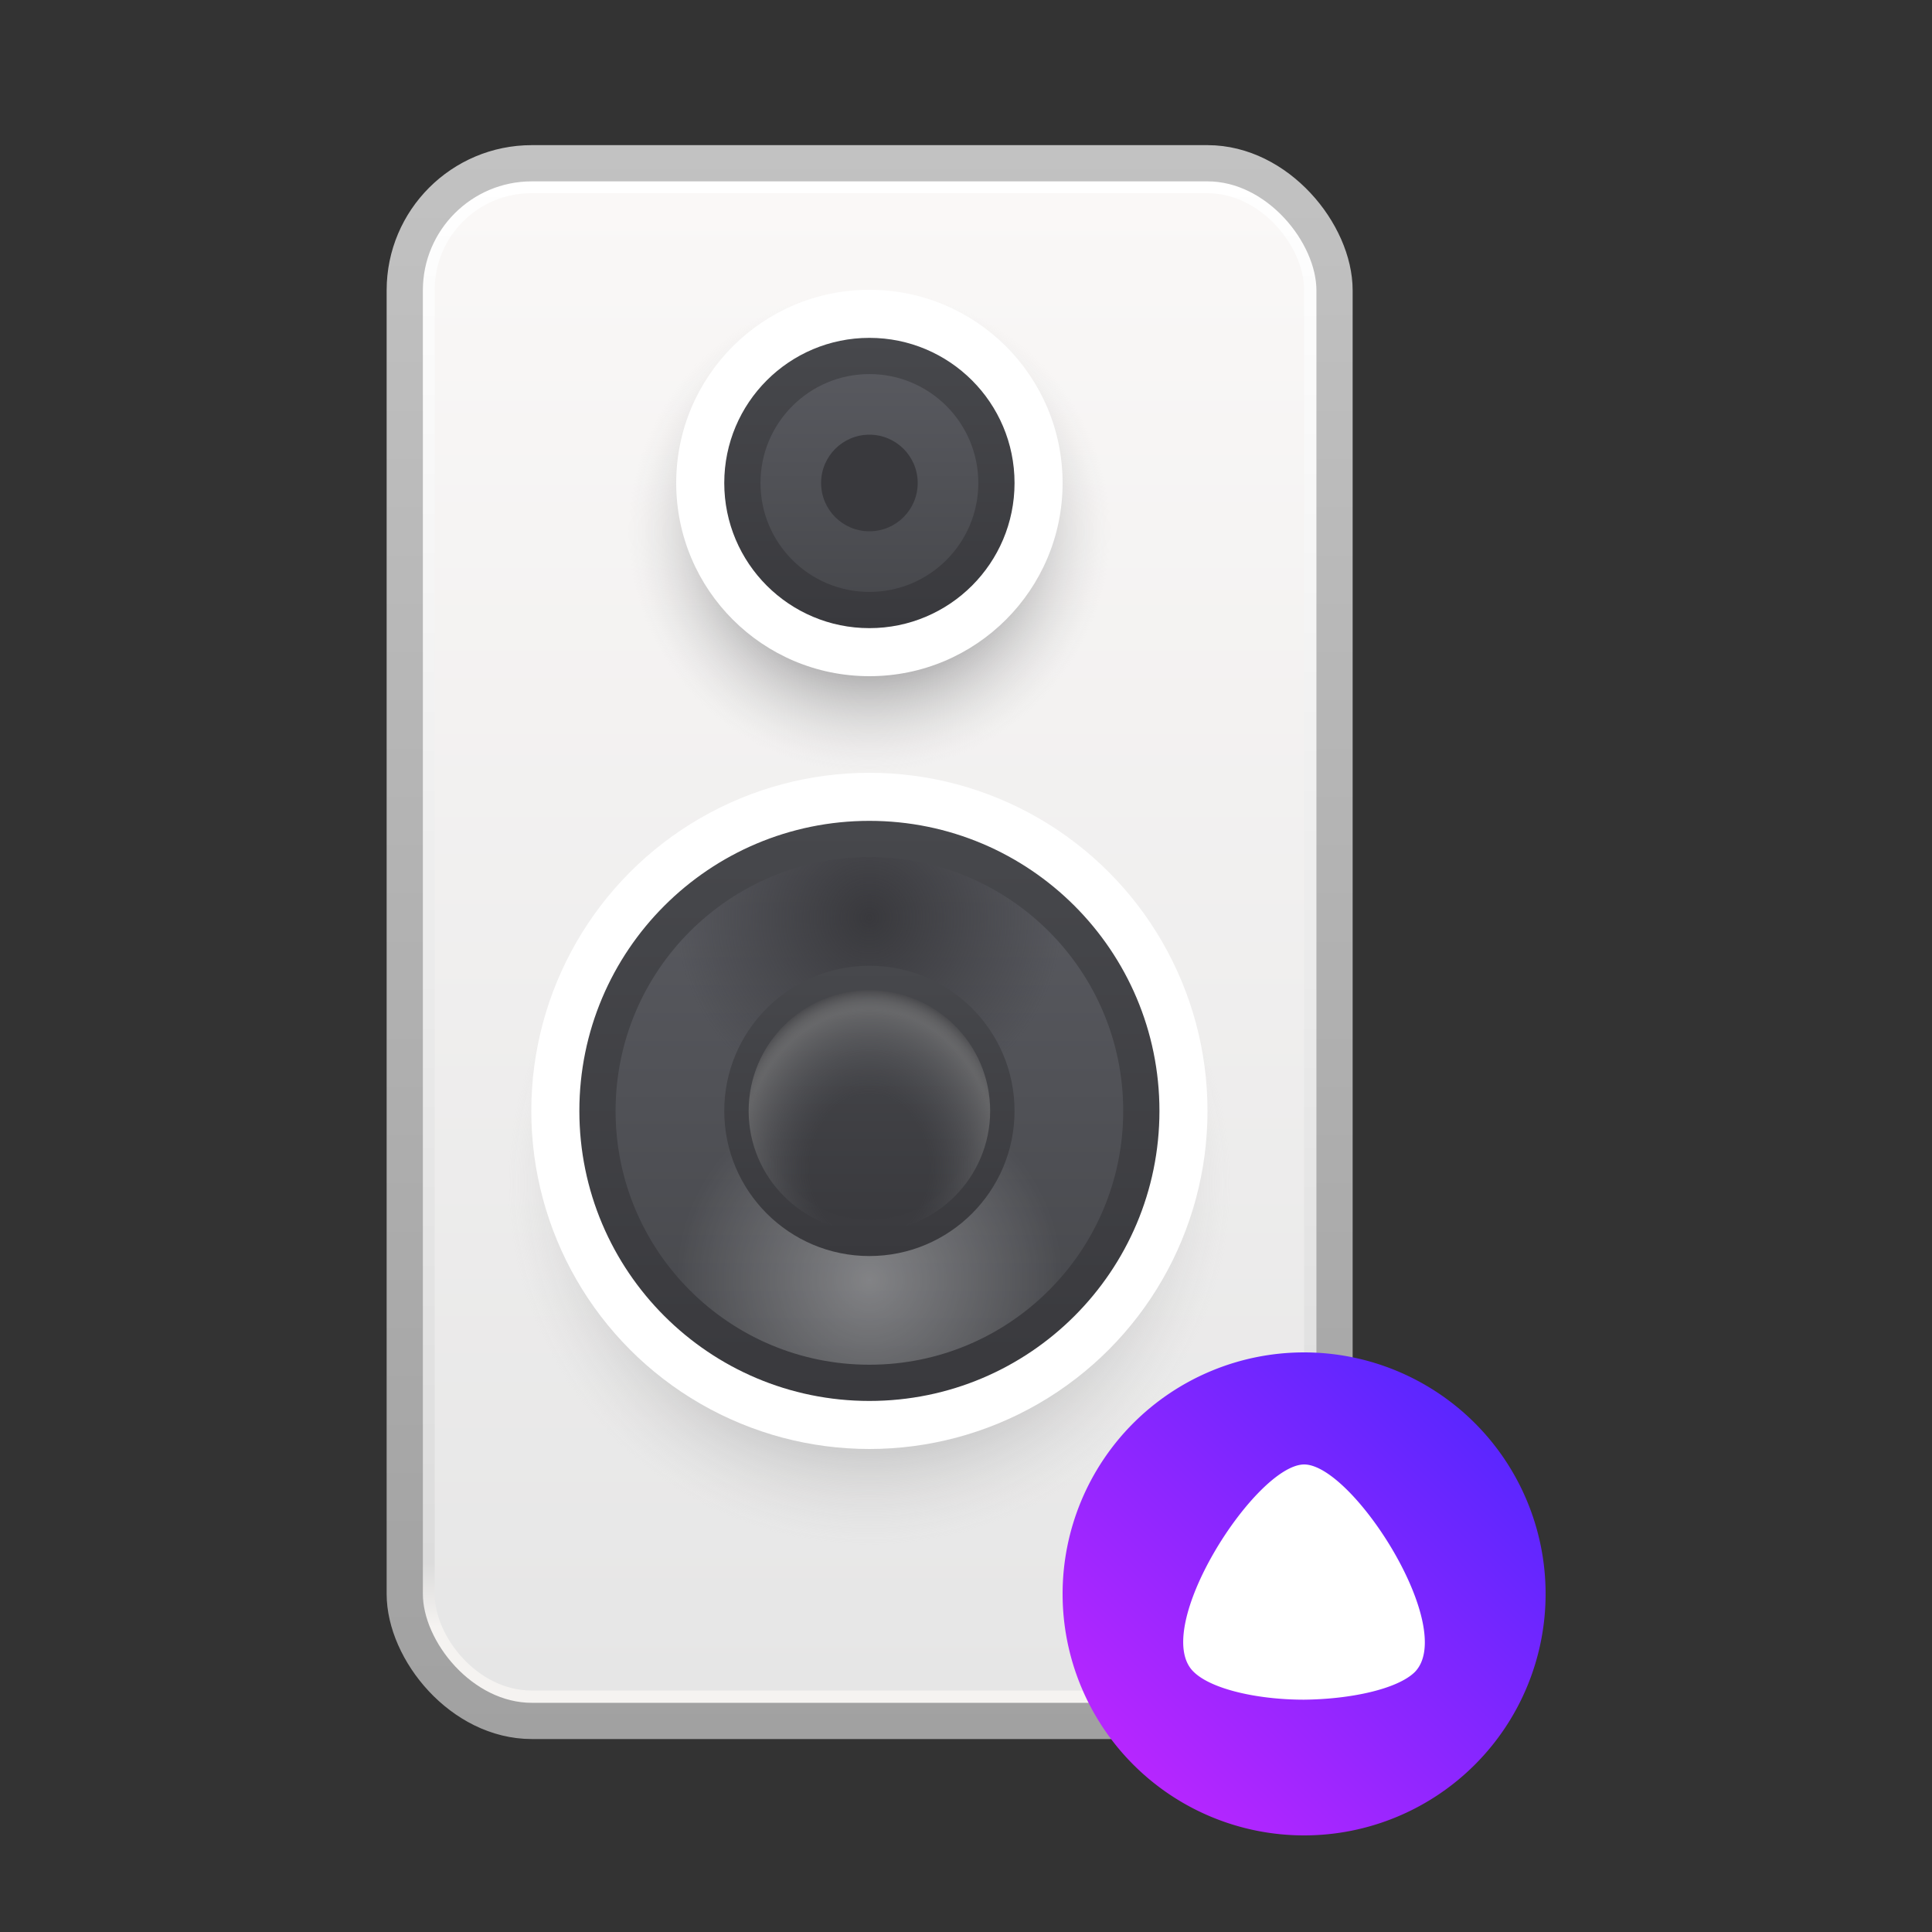<svg xmlns="http://www.w3.org/2000/svg" width="40" height="40" fill="none"><rect width="100%" height="100%" fill="#333333" stroke="none"/><rect width="19.25" height="32.25" x="8.38" y="3.38" fill="url(#paint0_linear)" stroke="url(#paint1_linear)" stroke-width=".75" rx="2.63"/><rect width="18" height="31" x="9" y="4" fill="url(#paint2_linear)" rx="2"/><circle cx="18" cy="11" r="5" fill="url(#paint3_radial)"/><circle cx="18" cy="10" r="4" fill="#fff"/><circle cx="18" cy="10" r="2.63" fill="url(#paint4_linear)" stroke="url(#paint5_linear)" stroke-width=".75"/><circle cx="18" cy="10" r="1" fill="#39393D"/><circle cx="18" cy="24.5" r="7.5" fill="url(#paint6_radial)"/><circle cx="18" cy="23" r="7" fill="#fff"/><circle cx="18" cy="23" r="5.63" fill="url(#paint7_linear)"/><circle cx="18" cy="23" r="5.63" fill="url(#paint8_radial)"/><circle cx="18" cy="23" r="5.63" fill="url(#paint9_radial)"/><circle cx="18" cy="23" r="5.63" stroke="url(#paint10_linear)" stroke-width=".75"/><circle cx="18" cy="23" r="2.63" fill="url(#paint11_linear)" stroke="url(#paint12_linear)" stroke-width=".75"/><circle cx="18" cy="23" r="2.5" fill="url(#paint13_radial)"/><circle cx="27" cy="33" r="3" fill="#fff"/><path fill="url(#paint14_linear)" fill-rule="evenodd" d="M27 28a5 5 0 100 10 5 5 0 000-10zm0 7.19c-.97 0-1.93-.22-2.29-.58-.9-.88 1.28-4.28 2.29-4.29 1.01 0 3.18 3.4 2.29 4.3-.36.35-1.32.56-2.29.57z" clip-rule="evenodd"/><defs><linearGradient id="paint0_linear" x1="18" x2="18" y1="3" y2="36" gradientUnits="userSpaceOnUse"><stop offset=".02" stop-color="#fff"/><stop offset=".89" stop-color="#DCDCDC"/><stop offset=".93" stop-color="#F5F3F1"/></linearGradient><linearGradient id="paint1_linear" x1="18" x2="18" y1="3" y2="36" gradientUnits="userSpaceOnUse"><stop stop-color="#C2C2C2"/><stop offset="1" stop-color="#A1A1A1"/></linearGradient><linearGradient id="paint2_linear" x1="18" x2="18" y1="4" y2="35" gradientUnits="userSpaceOnUse"><stop stop-color="#FAF8F7"/><stop offset="1" stop-color="#E6E6E6"/></linearGradient><linearGradient id="paint4_linear" x1="18" x2="18" y1="7" y2="13" gradientUnits="userSpaceOnUse"><stop offset=".02" stop-color="#5A5B61"/><stop offset=".93" stop-color="#47484C"/></linearGradient><linearGradient id="paint5_linear" x1="18" x2="18" y1="7" y2="13" gradientUnits="userSpaceOnUse"><stop stop-color="#47484C"/><stop offset="1" stop-color="#39393D"/></linearGradient><linearGradient id="paint7_linear" x1="18" x2="18" y1="17" y2="29" gradientUnits="userSpaceOnUse"><stop offset=".02" stop-color="#5A5B61"/><stop offset=".93" stop-color="#47484C"/></linearGradient><linearGradient id="paint10_linear" x1="18" x2="18" y1="17" y2="29" gradientUnits="userSpaceOnUse"><stop stop-color="#47484C"/><stop offset="1" stop-color="#39393D"/></linearGradient><linearGradient id="paint11_linear" x1="18" x2="18" y1="20" y2="26" gradientUnits="userSpaceOnUse"><stop offset=".02" stop-color="#47484C"/><stop offset=".93" stop-color="#39393D"/></linearGradient><linearGradient id="paint12_linear" x1="18" x2="18" y1="20" y2="26" gradientUnits="userSpaceOnUse"><stop stop-color="#47484C"/><stop offset="1" stop-color="#39393D"/></linearGradient><linearGradient id="paint14_linear" x1="26.92" x2="36.76" y1="42.92" y2="33.08" gradientUnits="userSpaceOnUse"><stop stop-color="#C926FF"/><stop offset="1" stop-color="#4A26FF"/></linearGradient><radialGradient id="paint3_radial" cx="0" cy="0" r="1" gradientTransform="matrix(0 5 -5 0 18 11)" gradientUnits="userSpaceOnUse"><stop offset=".25" stop-color="#39393D"/><stop offset="1" stop-color="#CECECE" stop-opacity="0"/></radialGradient><radialGradient id="paint6_radial" cx="0" cy="0" r="1" gradientTransform="matrix(0 7.5 -7.5 0 18 24.5)" gradientUnits="userSpaceOnUse"><stop offset=".25" stop-color="#39393D"/><stop offset="1" stop-color="#CECECE" stop-opacity="0"/></radialGradient><radialGradient id="paint8_radial" cx="0" cy="0" r="1" gradientTransform="matrix(0 4 -4 0 18 26.5)" gradientUnits="userSpaceOnUse"><stop stop-color="#fff" stop-opacity=".31"/><stop offset="1" stop-color="#fff" stop-opacity="0"/></radialGradient><radialGradient id="paint9_radial" cx="0" cy="0" r="1" gradientTransform="matrix(0 4 -4 0 18 19)" gradientUnits="userSpaceOnUse"><stop stop-color="#39393D"/><stop offset="1" stop-color="#39393D" stop-opacity="0"/></radialGradient><radialGradient id="paint13_radial" cx="0" cy="0" r="1" gradientTransform="matrix(0 -3.947 3.24 0 18 24.18)" gradientUnits="userSpaceOnUse"><stop offset=".38" stop-color="#616369" stop-opacity="0"/><stop offset=".83" stop-color="#8B8B8B" stop-opacity=".49"/><stop offset=".96" stop-color="#39393D"/></radialGradient></defs></svg>